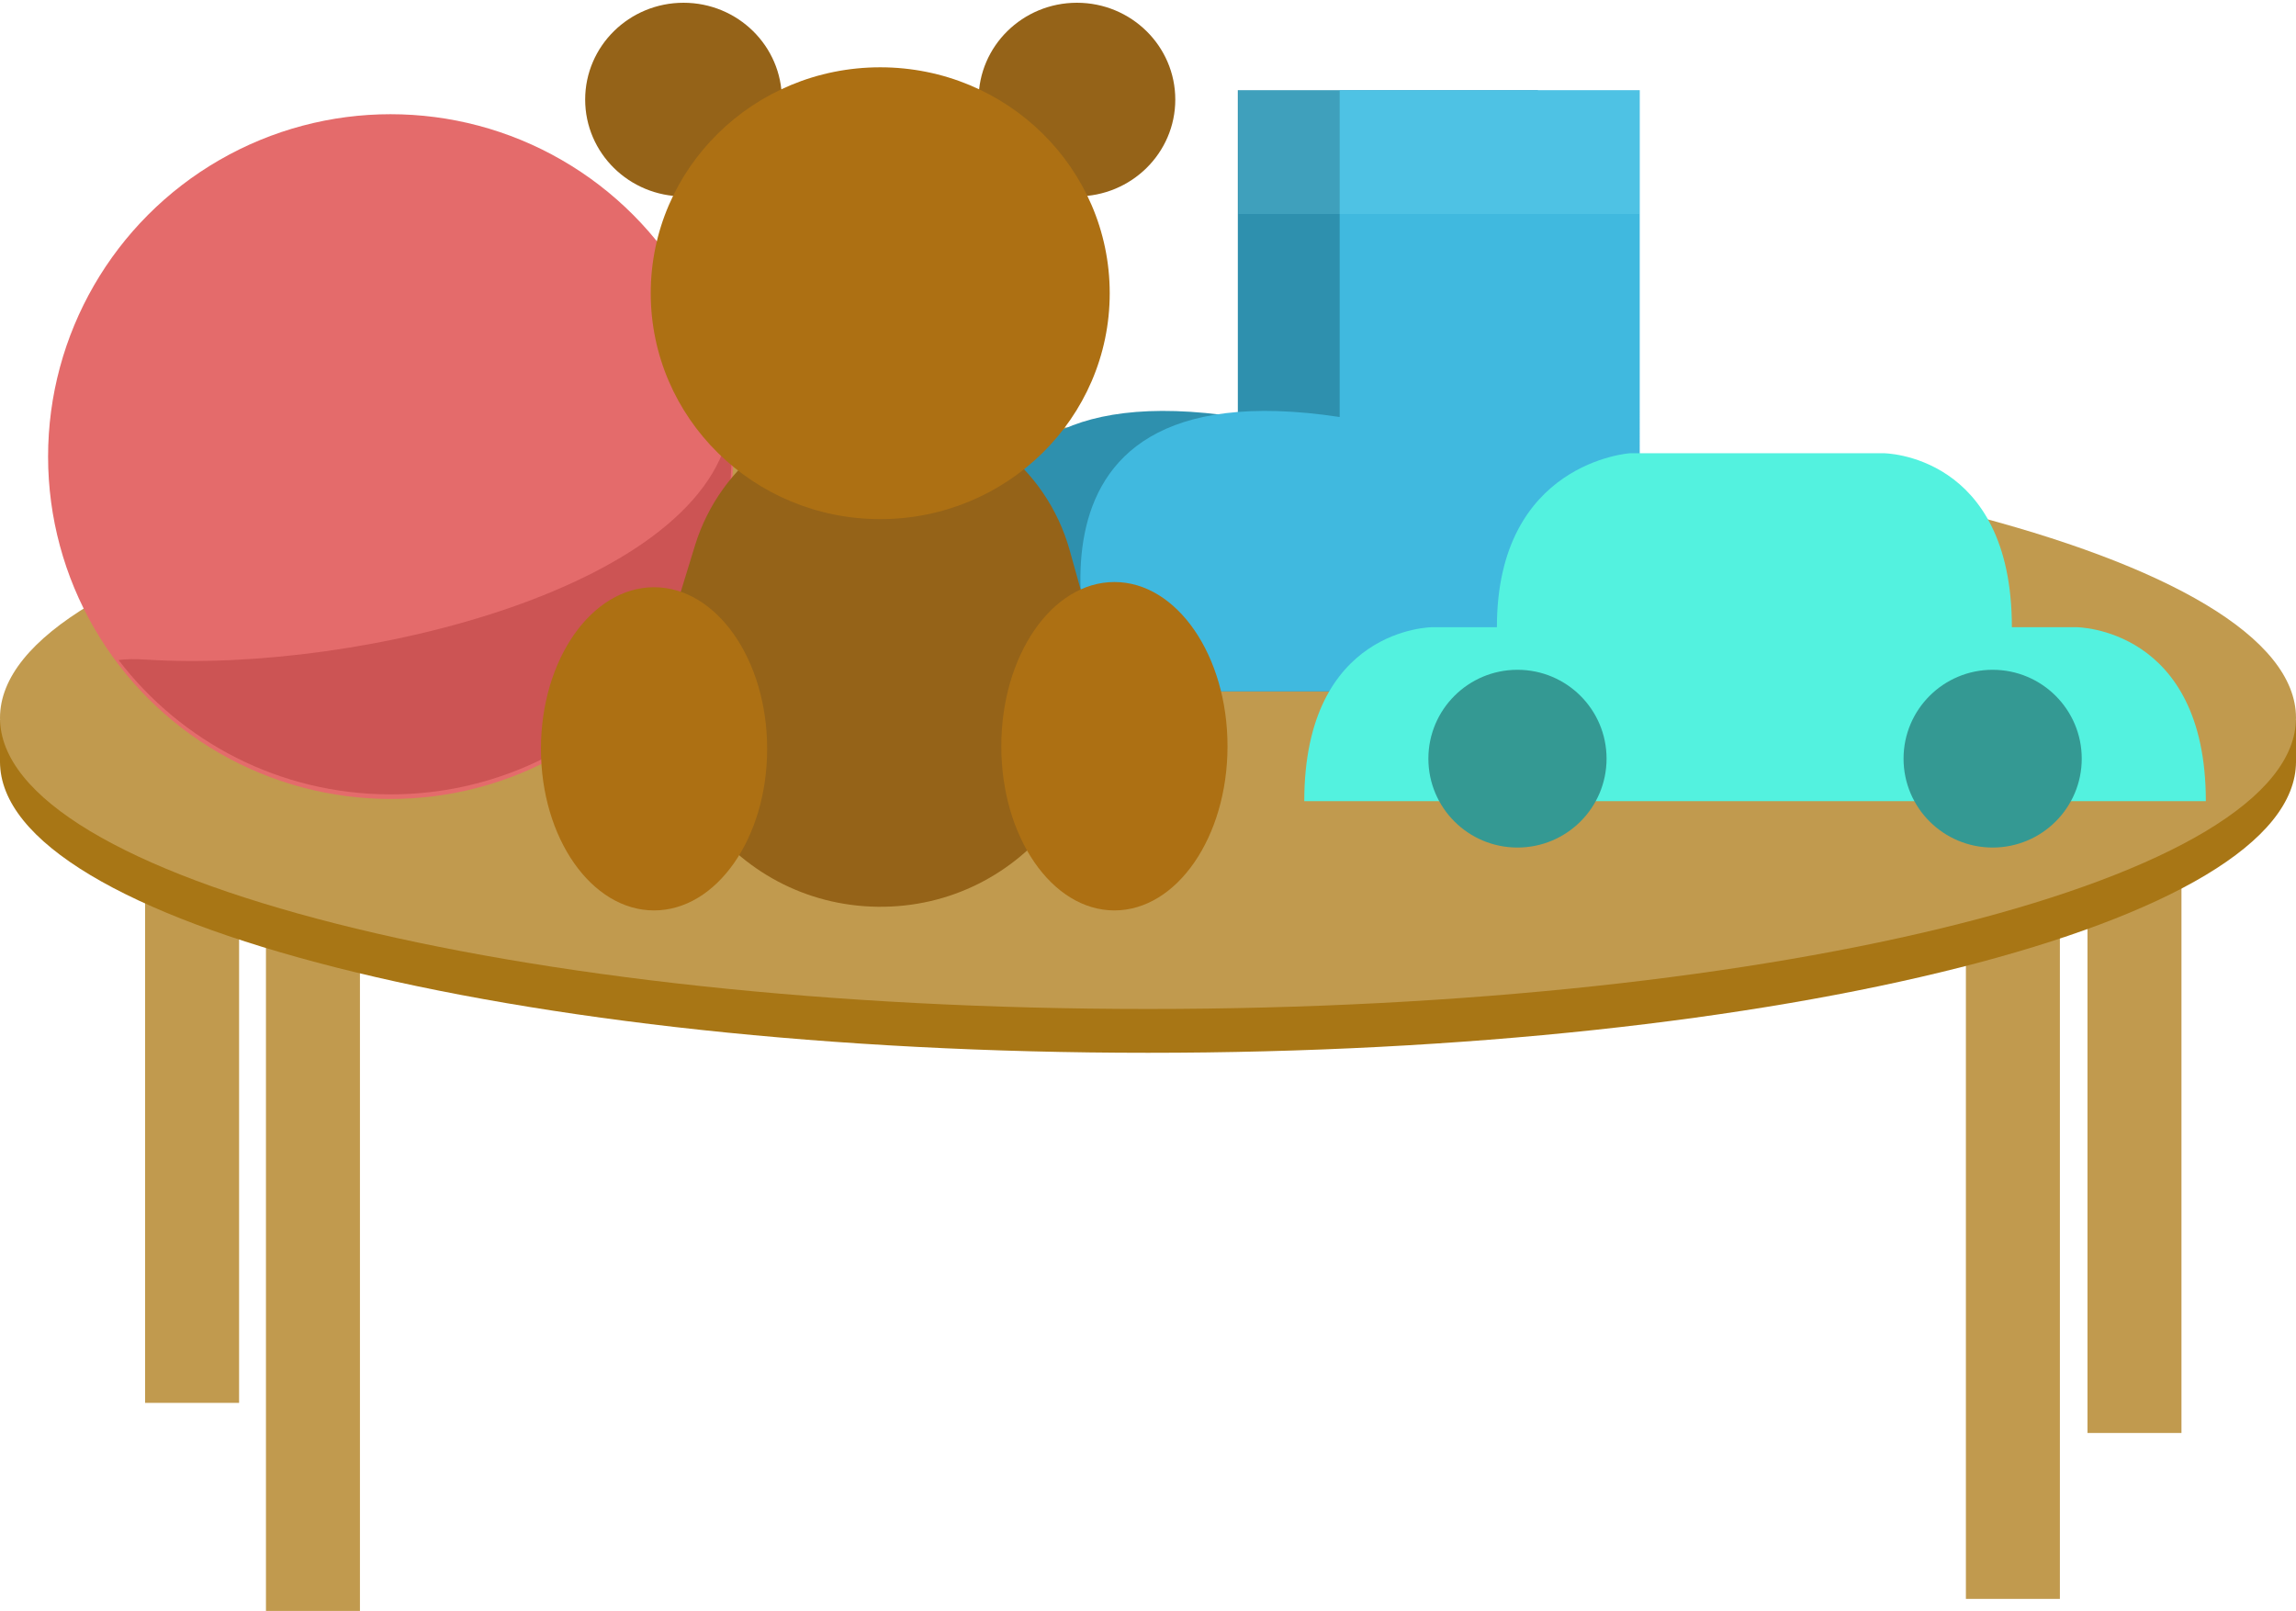 <svg width="382" height="268" viewBox="0 0 382 268" fill="none" xmlns="http://www.w3.org/2000/svg">
<rect x="44.249" y="145.001" width="15.637" height="122.999" fill="#C19A4E"/>
<rect x="24.142" y="127.818" width="15.637" height="105.57" fill="#C19A4E"/>
<rect x="327.079" y="142.998" width="15.637" height="122.999" fill="#C19A4E"/>
<rect x="347.308" y="122.169" width="15.637" height="116.226" fill="#C19A4E"/>
<path d="M382 126.718C382 153.465 296.486 175.146 191 175.146C85.514 175.146 0 153.465 0 126.718C0 99.972 85.514 78.29 191 78.29C296.486 78.29 382 99.972 382 126.718Z" fill="#A87615"/>
<rect y="119.801" width="382" height="7.086" fill="#A87615"/>
<path d="M382 119.428C382 146.174 296.486 167.856 191 167.856C85.514 167.856 0 146.174 0 119.428C0 92.682 85.514 71 191 71C296.486 71 382 92.682 382 119.428Z" fill="#C19A4E"/>
<ellipse cx="64.985" cy="75.96" rx="56.985" ry="56.959" fill="#E46B6B"/>
<path fill-rule="evenodd" clip-rule="evenodd" d="M121.903 72.402C121.807 75.044 121.614 78.914 121.362 83.55C117.317 111.046 93.617 132.153 64.985 132.153C46.54 132.153 30.141 123.393 19.726 109.808C20.876 109.643 22.397 109.612 24.323 109.735C60.029 112.004 117.843 97.514 121.556 70.314C121.603 69.97 121.645 69.679 121.684 69.441C121.782 70.421 121.855 71.408 121.903 72.402Z" fill="#CC5454"/>
<path d="M255.87 115H166.008C166.008 115 146.039 60.312 205.947 69.374V15H255.87L255.87 115Z" fill="#2E90AE"/>
<path d="M272.812 115H182.95C182.95 115 162.981 60.312 222.889 69.374V15H272.813L272.812 115Z" fill="#40B9DF"/>
<rect x="206.062" y="15" width="66.751" height="20.611" fill="#96ECFF" fill-opacity="0.17"/>
<path d="M181.611 104.584L177.976 91.559C174.098 77.666 161.523 67.998 147.099 67.817C132.675 67.637 119.855 76.988 115.619 90.779L111.649 103.709C104.507 126.963 121.706 150.546 146.027 150.851C170.348 151.155 188.15 128.009 181.611 104.584Z" fill="#956318"/>
<ellipse cx="113.722" cy="16.566" rx="16.364" ry="16.107" fill="#956318"/>
<ellipse cx="179.176" cy="16.566" rx="16.364" ry="16.107" fill="#956318"/>
<ellipse cx="146.449" cy="48.78" rx="38.182" ry="37.583" fill="#AD7013"/>
<ellipse cx="108.818" cy="124.577" rx="18.818" ry="26.883" fill="#AD7013"/>
<ellipse cx="185.411" cy="124.143" rx="18.818" ry="27.317" fill="#AD7013"/>
<path d="M367 133.286H217C217 104.341 238.339 104.341 238.339 104.341H249.049C249.049 76.813 271.239 75.397 271.239 75.397H313.325C313.325 75.397 334.728 75.397 334.728 104.341H345.438C345.438 104.341 367 104.341 367 133.286Z" fill="#53F2DF"/>
<ellipse cx="252.471" cy="126.214" rx="14.823" ry="14.786" fill="#349993"/>
<ellipse cx="331.529" cy="126.214" rx="14.823" ry="14.786" fill="#349993"/>
</svg>
